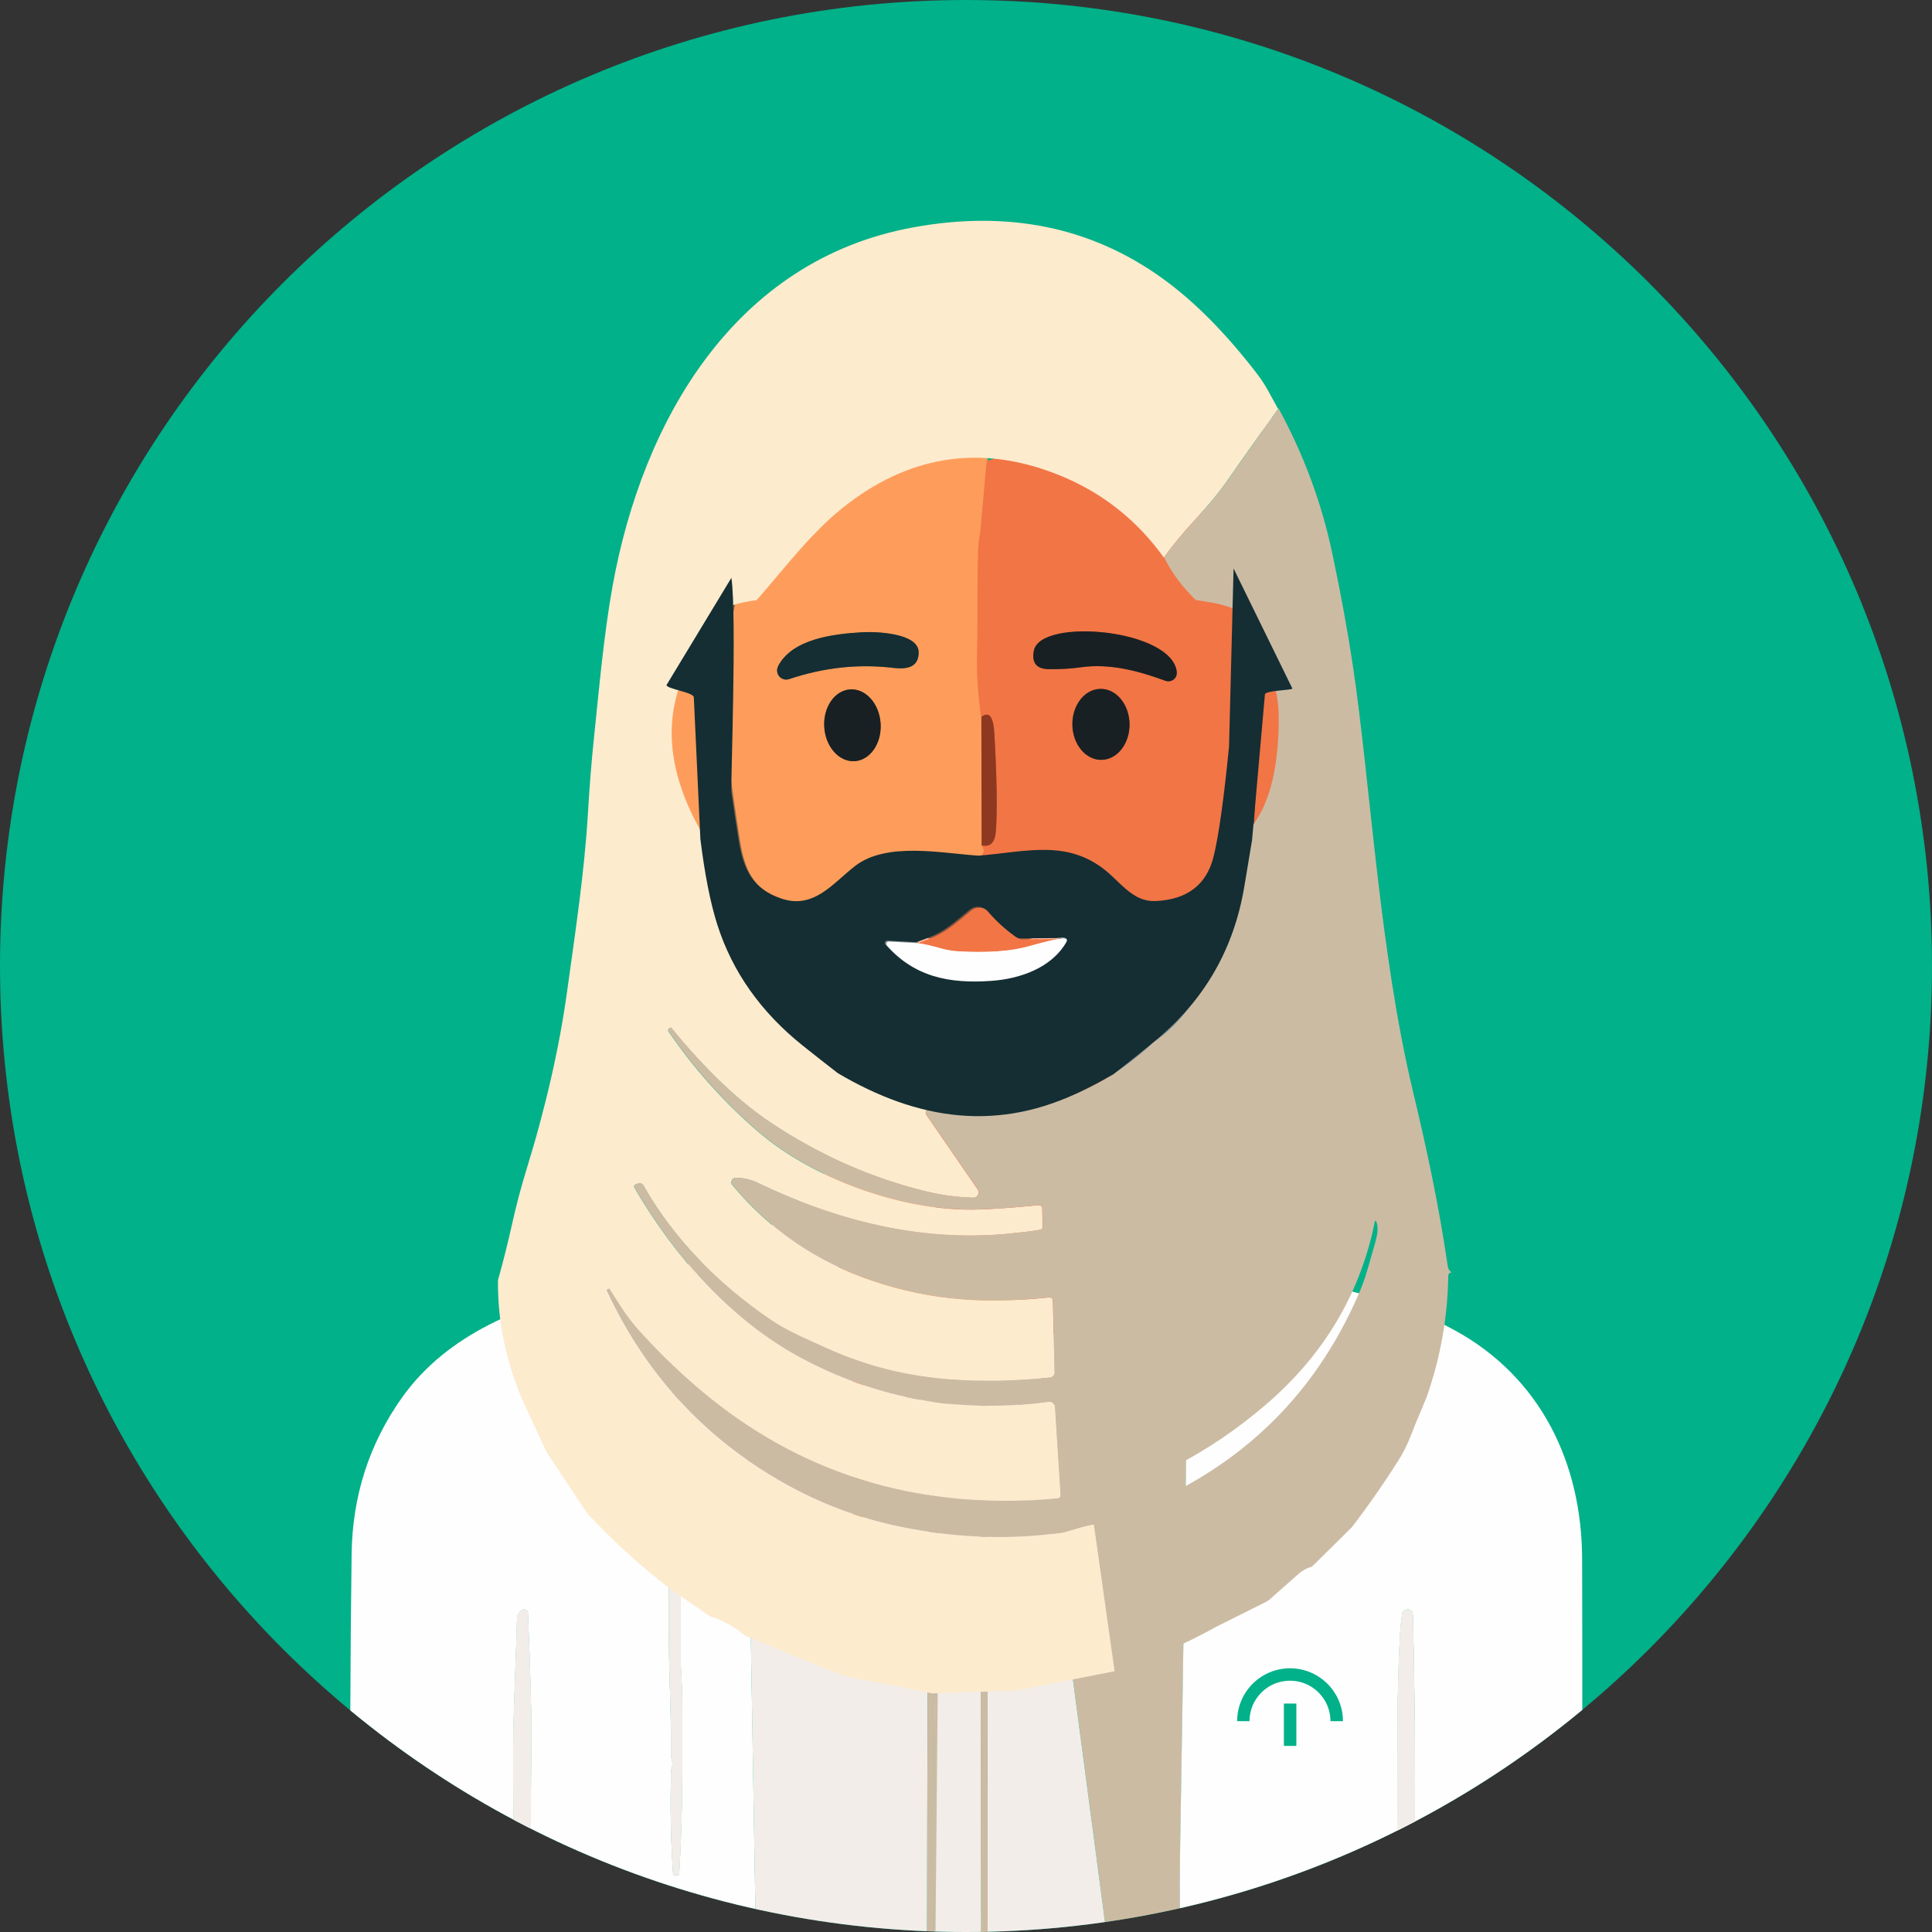<?xml version="1.0" encoding="UTF-8"?>
<svg id="Capa_2" xmlns="http://www.w3.org/2000/svg" xmlns:xlink="http://www.w3.org/1999/xlink" viewBox="0 0 285.28 285.28">
  <rect x="0" y="0" width="285.28" height="285.28" fill="#333333" stroke="none"/>
  <defs>
    <style>
      .cls-1 {
        fill: #8f3821;
      }

      .cls-2 {
        stroke: #83523c;
      }

      .cls-2, .cls-3, .cls-4, .cls-5, .cls-6, .cls-7, .cls-8, .cls-9, .cls-10, .cls-11, .cls-12, .cls-13, .cls-14, .cls-15, .cls-16, .cls-17, .cls-18 {
        fill: none;
      }

      .cls-2, .cls-3, .cls-4, .cls-5, .cls-6, .cls-8, .cls-9, .cls-10, .cls-11, .cls-12, .cls-13, .cls-14, .cls-15, .cls-16, .cls-17, .cls-18 {
        stroke-width: 2px;
      }

      .cls-3 {
        stroke: #dbc7ad;
      }

      .cls-4 {
        stroke: #f8834c;
      }

      .cls-19 {
        fill: #f27545;
      }

      .cls-5 {
        stroke: #834c38;
      }

      .cls-6 {
        stroke: #c9baa4;
      }

      .cls-20 {
        fill: #b8a28c;
      }

      .cls-21 {
        fill: #fe9d5b;
      }

      .cls-22 {
        fill: #ccbba3;
      }

      .cls-8 {
        stroke: #8b5f3f;
      }

      .cls-9 {
        stroke: #854b34;
      }

      .cls-23 {
        fill: #182023;
      }

      .cls-10 {
        stroke: #c76b3e;
      }

      .cls-11 {
        stroke: #fecead;
      }

      .cls-24 {
        fill: #f1693d;
      }

      .cls-12 {
        stroke: #f8baa2;
      }

      .cls-25 {
        fill: #fdebce;
      }

      .cls-13 {
        stroke: #f8b49e;
      }

      .cls-26 {
        fill: #142e33;
      }

      .cls-14 {
        stroke: #b0a28e;
      }

      .cls-15 {
        stroke: #c15733;
      }

      .cls-27 {
        fill: #00b189;
      }

      .cls-28 {
        fill: #fefefe;
      }

      .cls-16 {
        stroke: #899699;
      }

      .cls-29 {
        fill: #948979;
      }

      .cls-17 {
        stroke: #f88950;
      }

      .cls-30 {
        fill: #f2ede9;
      }

      .cls-31 {
        clip-path: url(#clippath);
      }

      .cls-18 {
        stroke: #896647;
      }
    </style>
    <clipPath id="clippath">
      <path id="Trazado_386-2" data-name="Trazado_386" class="cls-7" d="M285.28,142.64c0,78.78-63.86,142.64-142.64,142.64C63.86,285.28,0,221.42,0,142.64,0,63.86,63.86,0,142.64,0c78.78,0,142.64,63.86,142.64,142.64"/>
    </clipPath>
  </defs>
  <g id="Capa_1-2" data-name="Capa_1">
    <g>
      <path id="Trazado_386" class="cls-27" d="M285.28,142.64c0,78.78-63.86,142.64-142.64,142.64C63.86,285.28,0,221.42,0,142.64,0,63.86,63.86,0,142.64,0c78.78,0,142.64,63.86,142.64,142.64"/>
      <g class="cls-31">
        <g>
          <g>
            <path class="cls-22" d="M167.08,176.78l8.49,7.82c-.37,29.54-.81,59.15-1.31,88.82-.09,5.29-.05,10.57.13,15.82l-10.49.07-9.96-75.34c.37.35.78.36,1.23.04.23-.16.3-.38.19-.65-.6-1.48-1.3-2.91-2.1-4.28-1.48-2.52-3.34-4.86-5.58-7.01-.55-.44-.89-1.64-1.01-3.6,2.32-1.96,4.82-3.97,7.5-6.02,1.34-1.02,3.72-3.4,7.12-7.13,2.27-2.49,4.2-5.34,5.79-8.54Z"/>
            <path class="cls-28" d="M109.91,184.62l1.76,104.67h-33.26c-.07-11.02-.06-22.03.05-33.05.03-3.11-.14-9.13-.51-18.06,0-.27-.2-.49-.45-.54-.16-.03-.3,0-.41.08-.48.35-.73.76-.74,1.25-.19,7.46-.64,15.2-.58,22.49.06,9.3.17,18.59.32,27.89l-23.35.03c-.58,0-1.06-.47-1.07-1.05-.13-5.36.14-11.32.11-15.95-.11-13.35-.06-27.67.14-42.94.12-8.57,2.6-16.25,7.43-23.06,6.78-9.53,17.81-13.67,28.84-16.39,7.24-1.79,14.48-3.57,21.72-5.36ZM99.08,216.64c-.16,10.79-.54,21.28-.18,31.95.15,4.41.2,7.92.18,10.53,0,.59.34.96.17,1.62-.1.35-.15.7-.16,1.05-.14,5.02-.04,9.97.3,14.87.01.15.09.23.23.23h.44c.13,0,.21-.07.22-.2.41-6.18.56-14.88.44-26.09-.01-.81-.04-1.61-.08-2.39-.08-1.53-.12-2.32-.12-2.37,0-12.59,0-25.18,0-37.77,0-.13-.04-.27-.11-.42-.09-.19-.13-.34-.13-.44.25-5.83.32-11.67.22-17.54,0-.11-.06-.16-.17-.16h-.23c-.15,0-.22.08-.23.23-.4,8.98-.67,17.95-.8,26.91Z"/>
            <path class="cls-30" d="M138.52,202.86c-.92,3.53-1.39,6.3-1.4,8.33-.13,25.96-.2,51.94-.23,77.94l-25.23.15-1.76-104.67,7.43-6.88c5.7,8.95,14.22,17.86,24.14,21.75,1.04.41,2.1.43,3.18.06.63-.18,1.3-.54,2.01-1.07.12,1.97.46,3.17,1.01,3.6l6.26,11.89,9.96,75.34c-5.05.04-10.09.09-15.14.15-1.65.02-3.42-.04-5.31-.17-1.78-.12-3.56-.22-5.34-.3-.09-.94-.15-1.8-.15-2.58-.12-12.43-.09-24.86.08-37.29.07-5.66.05-17.53-.07-35.62-.02-2.33.3-5.6.94-9.81M145.69,201.29c0-.12-.1-.22-.22-.22h-.5c-.12,0-.22.1-.22.22h0s.15,87.26.15,87.26c0,.12.1.22.22.22h.5c.12,0,.22-.1.22-.22h0s-.15-87.26-.15-87.26ZM127.74,215.28c-.06.04-.13.09-.2.13-.38.22-.37.44.02.64.15.08.32.13.5.17.16.03.32,0,.49-.08,1.23-.64,2.37-1.75,3.41-3.34,1.97-2.99,3.79-6.02,5.48-9.08.22-.4.21-.79-.03-1.17l-.13-.2c-.1-.16-.31-.21-.47-.1-.03.02-.06.05-.09.08-3.14,4.01-5.86,8.02-8.16,12.05-.2.36-.48.67-.81.92Z"/>
            <path class="cls-28" d="M175.57,184.6c8.9,2.15,17.79,4.41,26.66,6.79,4.37,1.17,8.55,2.84,12.52,5.01,12.76,6.96,18.84,19.63,18.87,33.86.05,19.18.03,38.6-.05,58.27,0,.53-.27.79-.8.79l-58.39-.08c-.17-5.26-.22-10.53-.13-15.82.5-29.67.93-59.28,1.31-88.82ZM206.32,269.76c-.05,6.14-.05,12.49,0,19.04,0,.13.11.23.24.23h1.84c.18,0,.27-.09.27-.27.37-17.46.36-34.17-.04-50.14,0-.34-.08-.59-.22-.74-.23-.25-.53-.3-.9-.15-.26.11-.42.3-.46.58-.15.95-.25,1.96-.31,3.03-.55,9.26-.34,18.86-.41,28.41Z"/>
            <path class="cls-22" d="M138.1,288.99c-.09-.94-.15-1.8-.15-2.58-.12-12.43-.09-24.86.08-37.29.07-5.66.05-17.53-.07-35.62-.02-2.33.3-5.6.94-9.81" vector-effect="non-scaling-stroke"/>
            <path class="cls-22" d="M138.9,201.36c-.92,3.59-1.38,6.41-1.39,8.48-.13,26.42-.2,52.85-.23,79.3" vector-effect="non-scaling-stroke"/>
            <path class="cls-30" d="M78.41,289.29c-.07-11.02-.06-22.04.05-33.05.03-3.11-.14-9.13-.51-18.06,0-.27-.2-.49-.45-.54-.16-.03-.3,0-.41.08-.48.35-.73.76-.74,1.25-.19,7.46-.64,15.2-.58,22.49.06,9.3.17,18.59.32,27.89" vector-effect="non-scaling-stroke"/>
            <path class="cls-22" d="M145.69,201.29c0-.12-.1-.22-.22-.22h-.5c-.12,0-.22.1-.22.22h0s.15,87.26.15,87.26c0,.12.1.22.22.22h.5c.12,0,.22-.1.22-.22h0s-.15-87.26-.15-87.26" vector-effect="non-scaling-stroke"/>
            <path class="cls-22" d="M127.74,215.28c-.06.04-.13.09-.2.13-.38.22-.37.44.02.64.15.08.32.13.5.17.16.03.32,0,.49-.08,1.23-.64,2.37-1.75,3.41-3.34,1.97-2.99,3.79-6.02,5.48-9.08.22-.4.21-.79-.03-1.17l-.13-.2c-.1-.16-.31-.21-.47-.1-.03.02-.06.05-.09.08-3.14,4.01-5.86,8.02-8.16,12.05-.2.36-.48.67-.81.92" vector-effect="non-scaling-stroke"/>
            <path class="cls-30" d="M99.08,216.64c-.16,10.79-.54,21.28-.18,31.95.15,4.41.2,7.92.18,10.53,0,.59.34.96.17,1.62-.1.35-.15.7-.16,1.05-.14,5.02-.04,9.97.3,14.87.01.15.09.23.23.23h.44c.13,0,.21-.07.22-.2.41-6.18.56-14.88.44-26.09-.01-.81-.04-1.61-.08-2.39-.08-1.53-.12-2.32-.12-2.37,0-12.59,0-25.18,0-37.77,0-.13-.04-.27-.11-.42-.09-.19-.13-.34-.13-.44.25-5.83.32-11.67.22-17.54,0-.11-.06-.16-.17-.16h-.23c-.15,0-.22.08-.23.23-.4,8.98-.67,17.95-.8,26.91" vector-effect="non-scaling-stroke"/>
            <path class="cls-30" d="M99.08,216.64c.13-8.96.4-17.93.8-26.91,0-.15.08-.23.23-.23h.23c.11,0,.16.05.17.16.1,5.87.03,11.71-.22,17.54,0,.1.04.25.13.44.07.15.11.28.11.42,0,12.59,0,25.18,0,37.77,0,.05.04.84.12,2.37.04.78.06,1.58.08,2.39.11,11.21-.04,19.91-.44,26.09-.01.13-.08.2-.22.2h-.44c-.15,0-.22-.08-.23-.23-.34-4.89-.44-9.85-.3-14.87.01-.35.06-.7.16-1.05.17-.66-.18-1.03-.17-1.62.03-2.61-.03-6.13-.18-10.53-.35-10.67.03-21.16.18-31.95Z"/>
            <path class="cls-30" d="M206.32,269.76c-.05,6.14-.05,12.49,0,19.04,0,.13.11.23.24.23h1.84c.18,0,.27-.09.27-.27.37-17.46.36-34.17-.04-50.14,0-.34-.08-.59-.22-.74-.23-.25-.53-.3-.9-.15-.26.11-.42.3-.46.58-.15.95-.25,1.96-.31,3.03-.55,9.26-.34,18.86-.41,28.41" vector-effect="non-scaling-stroke"/>
            <rect class="cls-22" x="144.82" y="201.07" width=".94" height="87.7" rx=".22" ry=".22" transform="translate(-.43 .25) rotate(-.1)"/>
            <path class="cls-22" d="M154.03,214.07l-6.26-11.89c2.25,2.15,4.11,4.49,5.58,7.01.8,1.37,1.51,2.8,2.1,4.28.11.27.04.48-.19.65-.45.32-.86.3-1.23-.04Z"/>
            <path class="cls-22" d="M138.52,202.86c-.1.52.03.79.38.82-.64,4.21-.96,7.48-.94,9.81.12,18.09.14,29.96.07,35.62-.17,12.43-.19,24.86-.08,37.29,0,.78.06,1.64.15,2.58-.27.15-.67.19-1.21.14.02-26,.1-51.98.23-77.94.01-2.03.48-4.81,1.4-8.33Z"/>
            <path class="cls-30" d="M78.41,289.29l-2.32.04c-.15-9.3-.26-18.59-.32-27.89-.06-7.28.39-15.03.58-22.49.01-.49.26-.9.74-1.25.11-.08.25-.11.41-.08.26.05.44.28.45.54.37,8.93.54,14.95.51,18.06-.11,11.01-.12,22.03-.05,33.05Z"/>
            <path class="cls-30" d="M206.32,269.76c.08-9.55-.14-19.15.41-28.41.06-1.07.16-2.08.31-3.03.04-.28.2-.47.46-.58.37-.15.67-.09.9.15.14.15.21.4.22.74.4,15.97.42,32.68.04,50.14,0,.18-.09.27-.27.27h-1.84c-.13,0-.24-.11-.24-.23h0c-.04-6.55-.04-12.9,0-19.04Z"/>
            <g>
              <path class="cls-27" d="M182.68,254.15c0-4.32,3.5-7.81,7.81-7.81s7.81,3.5,7.81,7.81h-1.84c0-3.3-2.68-5.98-5.98-5.98s-5.98,2.68-5.98,5.98h-1.84Z"/>
              <rect class="cls-27" x="189.58" y="251.55" width="1.84" height="6.25"/>
            </g>
          </g>
          <path class="cls-6" d="M152.73,201.27l6.26,11.89" vector-effect="non-scaling-stroke"/>
          <path class="cls-14" d="M158.99,213.16c.37.35.78.36,1.23.04.23-.16.3-.38.19-.65-.6-1.48-1.3-2.91-2.1-4.28-1.48-2.52-3.34-4.86-5.58-7.01" vector-effect="non-scaling-stroke"/>
          <path class="cls-3" d="M132.79,214.48c-.06.04-.13.09-.2.13-.38.22-.37.44.02.64.15.08.32.13.5.17.16.03.32,0,.49-.08,1.23-.64,2.37-1.75,3.41-3.34,1.97-2.99,3.79-6.02,5.48-9.08.22-.4.21-.79-.03-1.17l-.13-.2c-.1-.16-.31-.21-.47-.1-.03.02-.06.05-.09.08-3.14,4.01-5.86,8.02-8.16,12.05-.2.36-.48.67-.81.92" vector-effect="non-scaling-stroke"/>
          <path class="cls-29" d="M158.99,213.16l-6.26-11.89c2.25,2.15,4.11,4.49,5.58,7.01.8,1.37,1.51,2.8,2.1,4.28.11.27.04.48-.19.65-.45.32-.86.3-1.23-.04Z"/>
          <path class="cls-20" d="M133.6,213.56c2.3-4.03,5.02-8.05,8.16-12.05.12-.15.33-.18.48-.06.03.02.06.05.08.09l.13.2c.24.39.25.78.03,1.17-1.69,3.06-3.51,6.08-5.48,9.08-1.04,1.59-2.18,2.71-3.41,3.34-.16.08-.32.11-.49.08-.18-.03-.35-.09-.5-.17-.39-.2-.4-.41-.02-.64.07-.04.14-.08.2-.13.33-.25.61-.56.81-.92Z"/>
          <g>
            <path class="cls-11" d="M98.39,101.78c-4.27,1.91-6.41,5.45-6.42,10.62-.01,4.6,1.48,8.07,4.48,10.38,1.61,1.25,4,1.67,7.18,1.27" vector-effect="non-scaling-stroke"/>
            <path class="cls-16" d="M103.63,124.05c.66,5.29,1.5,9.5,2.51,12.65,2.22,6.93,6.41,12.86,12.56,17.79,1.78,1.42,3.52,2.79,5.23,4.11" vector-effect="non-scaling-stroke"/>
            <path class="cls-13" d="M123.94,158.6l-.15,4.47" vector-effect="non-scaling-stroke"/>
            <path class="cls-11" d="M123.79,163.07c-.14,2.36-.26,4.82-.35,7.38-.03.84-.29,1.32-.78,1.46" vector-effect="non-scaling-stroke"/>
            <path class="cls-13" d="M166.03,171.94c-.24-.23-.37-.45-.39-.65-.54-4.03-.88-8.2-1.04-12.52" vector-effect="non-scaling-stroke"/>
            <path class="cls-16" d="M164.6,158.77c2.12-1.62,4.3-3.37,6.54-5.24,7.02-5.89,11.29-13.37,12.81-22.45.4-2.35.78-4.65,1.15-6.9" vector-effect="non-scaling-stroke"/>
            <path class="cls-12" d="M185.1,124.18c4.11.21,7.15-1.6,9.13-5.41,1.87-3.6,2.17-7.45.91-11.56-.56-1.82-2.25-3.64-5.08-5.46" vector-effect="non-scaling-stroke"/>
            <path class="cls-16" d="M190.05,101.74c.7-6.86,1.41-13.71,2.13-20.55,1.16-11.28-5.69-22.02-15.45-29.83-7-5.6-8.64-9.32-17.98-6.99-.54.13-1.1-.04-1.48-.45-6.91-7.63-2.91-1.43-13.3-1.97-16.54-.85-37.07.92-39,18.41-.22,1.97-3.32,3.49-3.13,8.98.39,11.57-4.67,20.87-3.45,32.45" vector-effect="non-scaling-stroke"/>
            <path class="cls-2" d="M190.05,101.74c-.72-.19-1.62-.04-2.72.45-.2.09-.31.25-.34.47l-1.9,21.51" vector-effect="non-scaling-stroke"/>
            <path class="cls-5" d="M164.6,158.77c-1.54.86-2.99,1.63-4.35,2.31-12.58,6.29-24.47,4.5-36.31-2.48" vector-effect="non-scaling-stroke"/>
            <path class="cls-18" d="M103.63,124.05l-.97-20.94c-.03-.77-.44-1.17-1.21-1.2l-3.06-.13" vector-effect="non-scaling-stroke"/>
            <path class="cls-4" d="M154.01,195.41l-30.22-32.34" vector-effect="non-scaling-stroke"/>
            <path class="cls-2" d="M144.7,126.49c7.15-.57,13.53-2.62,19.41,2.77,2.05,1.89,3.83,4.06,6.75,3.93,4.68-.22,7.53-2.42,8.56-6.61.82-3.34,1.66-9.65,2.53-18.93.34-3.62.25-7.24-.27-10.84-.69-4.77-1.51-9.07-2.46-12.91-1.95-7.87-7.92-12.06-15.82-11.98-2.16.03-3.92.27-5.28.73-4.36,1.46-8.7,2.85-13,4.16" vector-effect="non-scaling-stroke"/>
            <path class="cls-18" d="M145.12,76.8c-3.17-1.34-6.19-2.51-9.04-3.49-10.42-3.59-22.75-.34-26.28,11.06-1.16,3.71-2.08,8.41-2.76,14.1-.41,3.4-.29,7.59.35,12.59.6,4.6,1.22,8.94,1.87,13.02.72,4.49,2.05,7.28,6.29,8.73,4.81,1.65,7.61-2.21,10.9-4.78,4.68-3.65,12.86-1.89,18.25-1.54" vector-effect="non-scaling-stroke"/>
            <path class="cls-17" d="M145.12,76.8c-.12.62-.26,1.32-.42,2.1-.15.72-.23,1.42-.26,2.11-.19,5.2-.03,9.45-.16,15.6-.07,3.13.14,6.22.63,9.25" vector-effect="non-scaling-stroke"/>
            <path class="cls-10" d="M144.91,105.86l.04,18.97" vector-effect="non-scaling-stroke"/>
            <path class="cls-17" d="M144.95,124.82c.5.63.42,1.18-.25,1.67" vector-effect="non-scaling-stroke"/>
            <path class="cls-15" d="M144.95,124.82c1.29.31,1.99-.41,2.11-2.16.21-3.25.13-8.07-.24-14.44-.15-2.42-.78-3.21-1.91-2.36" vector-effect="non-scaling-stroke"/>
            <path class="cls-16" d="M135.5,139.27l-4.24-.23c-.19-.01-.36.13-.37.33,0,.09.03.19.09.26,4.22,4.78,9.45,5.8,15.68,5.34,4.25-.32,8.85-1.95,11.01-5.72.16-.27.09-.47-.19-.6-.27-.12-.64-.11-1.11.03" vector-effect="non-scaling-stroke"/>
            <path class="cls-2" d="M156.37,138.67l-5.43.03c-.28,0-.53-.07-.76-.23-1.55-1.11-2.92-2.37-4.12-3.76-.68-.79-1.85-.89-2.66-.24-1.64,1.33-3.36,2.93-5.32,3.8-.85.37-1.71.71-2.58,1.01" vector-effect="non-scaling-stroke"/>
            <path class="cls-12" d="M156.37,138.67c-.73.07-2.22.43-4.47,1.06-2.63.75-6.15.99-10.55.74-.8-.04-1.78-.23-2.92-.56-.97-.27-1.94-.49-2.93-.64" vector-effect="non-scaling-stroke"/>
            <path class="cls-18" d="M127.28,93.36c-4.2.25-10.3.95-12.4,5.02-.34.66-.08,1.48.58,1.82.32.17.69.19,1.04.08,5.15-1.73,10.31-2.28,15.48-1.65,1.92.23,3.7-.08,3.65-2.36-.07-2.85-6.5-3.03-8.36-2.91" vector-effect="non-scaling-stroke"/>
            <path class="cls-8" d="M126.19,112.39c2.3-.14,4.01-2.63,3.83-5.55h0c-.18-2.92-2.19-5.18-4.48-5.04-2.3.14-4.01,2.63-3.83,5.55h0c.18,2.92,2.19,5.18,4.48,5.04" vector-effect="non-scaling-stroke"/>
            <path class="cls-9" d="M159.67,98.52c4.27-.59,8.52.57,12.43,2.01.64.24,1.36-.09,1.6-.73.07-.18.09-.37.07-.56-.64-6.34-20.15-8.09-21.1-3.15-.34,1.77.37,2.68,2.14,2.72,1.63.03,3.25-.06,4.87-.28" vector-effect="non-scaling-stroke"/>
            <path class="cls-9" d="M162.65,112.19c2.33-.04,4.18-2.41,4.13-5.3-.05-2.89-1.97-5.21-4.3-5.17h0c-2.33.04-4.18,2.41-4.13,5.3.05,2.89,1.97,5.21,4.3,5.17h0" vector-effect="non-scaling-stroke"/>
            <path class="cls-21" d="M145.85,67.75c-.12.62-.99,10.37-1.15,11.15-.15.72-.23,1.42-.26,2.11-.19,5.2-.03,9.45-.16,15.6-.07,3.13.14,6.22.63,9.25l.04,18.97c.5.63.42,1.18-.25,1.67-5.39-.35-13.57-2.1-18.25,1.54-3.29,2.56-6.09,6.43-10.9,4.78-4.24-1.45-5.57-4.24-6.29-8.73-.65-4.08-1.27-8.42-1.87-13.02-.64-4.99-.76-9.19-.35-12.59.68-5.69,1.6-10.4,2.76-14.1,3.54-11.4,10.4-20.26,20.81-16.68,8.29-6.21,11.7-3.3,15.25.05ZM127.28,93.36c-4.2.25-10.3.95-12.4,5.02-.34.66-.08,1.48.58,1.82.32.17.69.19,1.04.08,5.15-1.73,10.31-2.28,15.48-1.65,1.92.23,3.7-.08,3.65-2.36-.07-2.85-6.5-3.03-8.36-2.91ZM126.19,112.39c2.3-.14,4.01-2.63,3.83-5.55h0c-.18-2.92-2.19-5.18-4.48-5.04-2.3.14-4.01,2.63-3.83,5.55h0c.18,2.92,2.19,5.18,4.48,5.04Z"/>
            <path class="cls-19" d="M144.7,126.49c.67-.49.75-1.04.25-1.67,1.29.31,1.99-.41,2.11-2.16.21-3.25.13-8.07-.24-14.44-.15-2.42-.78-3.21-1.91-2.36-.49-3.03-.7-6.12-.63-9.25.13-6.14-.03-10.4.16-15.6.03-.69.11-1.39.26-2.11.16-.78.88-10.22.99-10.84,4.3-1.31,8.64-2.69,13-4.16,1.36-.46,2.54,8.05,4.7,8.02,7.9-.08,17.95,4.17,19.9,12.04.95,3.84-.59,7.48.11,12.25.52,3.61-1.11,7.82-1.45,11.44-.87,9.28-1.71,15.59-2.53,18.93-1.03,4.19-3.88,6.39-8.56,6.61-2.92.13-4.7-2.04-6.75-3.93-5.88-5.39-12.26-3.34-19.41-2.77ZM159.67,98.52c4.27-.59,8.52.57,12.43,2.01.64.24,1.36-.09,1.6-.73.07-.18.09-.37.07-.56-.64-6.34-20.15-8.09-21.1-3.15-.34,1.77.37,2.68,2.14,2.72,1.63.03,3.25-.06,4.87-.28ZM162.65,112.19c2.33-.04,4.18-2.41,4.13-5.3-.05-2.89-1.97-5.21-4.3-5.17h0c-2.33.04-4.18,2.41-4.13,5.3.05,2.89,1.97,5.21,4.3,5.17h0Z"/>
            <path class="cls-26" d="M114.89,98.38c2.1-4.07,8.2-4.77,12.4-5.02,1.85-.12,8.29.06,8.36,2.91.05,2.27-1.73,2.58-3.65,2.36-5.17-.63-10.33-.08-15.48,1.65-.7.24-1.46-.14-1.7-.85-.11-.34-.09-.72.08-1.04Z"/>
            <path class="cls-23" d="M172.1,100.53c-3.91-1.44-8.16-2.6-12.43-2.01-1.62.22-3.24.32-4.87.28-1.77-.04-2.48-.94-2.14-2.72.96-4.94,20.47-3.19,21.1,3.15.07.68-.42,1.29-1.1,1.36-.19.02-.38,0-.56-.07Z"/>
            <path class="cls-19" d="M190.05,101.74c2.83,1.82,4.52,3.64,5.08,5.46,1.26,4.11.96,7.96-.91,11.56-1.97,3.82-5.01,5.62-9.13,5.41l.92-21.72c.02-.22,1.11-.18,1.31-.27,1.1-.49,2-.64,2.72-.45Z"/>
            <path class="cls-21" d="M98.39,101.78l3.06.13c.77.03,1.17.43,1.21,1.2l.97,20.94c-3.18.4-5.57-.02-7.18-1.27-2.99-2.32-4.49-5.78-4.48-10.38,0-5.17,2.15-8.71,6.42-10.62Z"/>
            <ellipse class="cls-23" cx="125.87" cy="107.1" rx="4.17" ry="5.31" transform="translate(-6.3 7.88) rotate(-3.5)"/>
            <ellipse class="cls-23" cx="162.57" cy="106.96" rx="4.22" ry="5.24" transform="translate(-1.66 2.57) rotate(-.9)"/>
            <path class="cls-1" d="M144.95,124.82l-.04-18.97c1.13-.85,1.77-.06,1.91,2.36.37,6.38.46,11.19.24,14.44-.12,1.75-.82,2.48-2.11,2.16Z"/>
            <path class="cls-19" d="M156.37,138.67c-.73.07-2.22.43-4.47,1.06-2.63.75-6.15.99-10.55.74-.8-.04-1.78-.23-2.92-.56-.97-.27-1.94-.49-2.93-.64.87-.3,1.73-.63,2.58-1.01,1.96-.87,3.68-2.47,5.32-3.8.8-.65,1.98-.54,2.66.24,1.19,1.4,2.56,2.65,4.12,3.76.23.16.48.24.76.23l5.43-.03Z"/>
            <path class="cls-28" d="M156.37,138.67c.46-.14.83-.15,1.11-.03.28.13.35.34.19.6-2.16,3.77-6.76,5.41-11.01,5.72-6.23.46-11.47-.56-15.68-5.34-.13-.14-.12-.37.03-.5.07-.06.16-.1.26-.09l4.24.23c.99.15,1.97.36,2.93.64,1.14.33,2.11.52,2.92.56,4.4.26,7.92.01,10.55-.74,2.25-.64,3.74-.99,4.47-1.06Z"/>
            <path class="cls-24" d="M123.94,158.6c11.84,6.98,23.73,8.77,36.31,2.48,1.36-.68,2.81-1.45,4.35-2.31.16,4.32.5,8.49,1.04,12.52.02.2.15.42.39.65.89,1.69,2.03,3.17,3.44,4.43,1.03.92,1.83,1.89,1.62,3.19-.55,3.42-2.96,6.54-5.72,8.76-.74.6-1.01,1.53-1.14,2.46-.45,3.26-.49,6.53-.12,9.82.21,1.8.29,3.47.26,5.01l-10.36-10.21-30.22-32.34.15-4.47Z"/>
            <path class="cls-21" d="M123.79,163.07l30.22,32.34c-5.71-.02-11.1.52-16.71-.66-.26-.06-.52-.07-.77-.05-.33.02-.6-.08-.82-.31-.14-.15-.35-.21-.54-.17-.69.15-1.3.03-1.85-.36-.22-.16-.47-.22-.75-.2-.3.02-.57-.01-.81-.11-.7-.28-1.05-.42-1.06-.42-1.07-.15-1.77.24-2.1,1.16-.4,1.11-.63,2.89-.7,5.35-.05,1.56-.18,3.17-.39,4.81-.22,1.72-.23,3.32-.04,4.79.58,4.41.69,8.66.33,12.74-.06.68-.22,1.33-.46,1.97-.21.55-.36,1.16-.44,1.84-.38,3.27-.48,6.13-.3,8.57.31,4.18.16,7.86-.45,11.04l-.37-54.81c0-.89-.35-1.74-.96-2.4-2.67-2.87-5.14-5.08-6.48-8.93-.52-1.48-.28-2.46.94-3.55,1.25-1.11,2.38-2.37,3.4-3.8.49-.13.75-.62.78-1.46.09-2.56.21-5.03.35-7.38Z"/>
            <path class="cls-25" d="M188.76,60.35c-2.7,3.73-5.25,7.32-7.65,10.78-1.14,1.63-2.68,3.49-4.63,5.59-1.67,1.79-3.22,3.66-4.63,5.61-3.97-5.54-9.09-9.58-15.35-12.13-11.2-4.55-21.63-3.16-31.29,4.17-5.21,3.96-9.19,9.35-13.48,14.25-2.63.32-4.67.97-6.13,1.94-1.63,1.1-2.66,3.17-3.09,6.21-4.85,7.91-4.4,16.77,1.34,26.58.13,2.81.03,4.48,1.14,7.52,1.32,3.61,1.43,7.55,3.14,10.72,2.83,5.24,7.12,9.1,11.65,13.04,5.07,4.39,10.39,7.88,17.18,9.04-.08.12-.14.23-.19.32-.12.23-.11.46.04.67l7.55,10.97c.25.36.15.85-.21,1.09-.13.09-.29.14-.46.14-2.4-.06-4.82-.39-7.24-1-8-2.01-15.5-5.33-22.51-9.98-4.81-3.18-9.74-7.88-14.82-14.09-.04-.06-.1-.06-.16-.02l-.18.13c-.13.09-.16.27-.07.4,3.67,5.4,8.05,10.31,13.15,14.73,7.91,6.87,20.92,11.67,31.74,11.59,2.15-.02,5.38-.23,9.7-.65.39-.04.59.14.6.54l.04,2.65c0,.25-.12.4-.37.44-.97.18-2.56.37-4.77.59-12.89,1.22-25.34-1.94-36.95-7.53-1.05-.5-2.13-.75-3.23-.73-.36,0-.64.3-.63.66,0,.15.05.29.15.4,5.52,6.63,12.4,11.34,20.64,14.13,8.99,3.04,17.11,3.39,26.17,2.46.25-.03.48.15.51.41,0,.01,0,.02,0,.04l.26,10.64c.01.38-.28.71-.66.75-4.16.44-8.36.58-12.6.41-7.34-.3-14.15-1.88-20.43-4.76-2.87-1.31-5.81-2.51-8.46-4.33-7.43-5.12-14.05-11.7-18.53-19.62-.21-.36-.51-.47-.9-.33l-.27.11c-.25.09-.31.25-.18.49,5.87,10.12,14.24,19.59,24.62,25.16,11.35,6.08,23.51,8.23,36.5,6.44.47-.07.91.26.97.74,0,.02,0,.05,0,.07l.82,12.91c.02.35-.14.54-.49.57-19.66,1.77-36.72-3.15-51.21-14.78-3.76-3.02-7.35-6.44-10.76-10.24-1.63-1.82-2.83-3.87-4.17-5.93-.04-.06-.09-.07-.16-.03l-.19.11c-.08.04-.1.11-.06.2,6.01,12.92,15.27,22.68,27.78,29.27,4.99,2.63,10.26,4.5,15.82,5.62,8.19,1.65,16.11,1.91,23.78.8.35-.05,4.55-1.45,4.6-1.1,0,0,0,0,0,0l3.04,21.57-14.52,2.87-12.44.41c-3.72-.79-7.47-1.52-11.24-2.19-1.13-.2-2.89-.8-5.28-1.82l-2.2-.85-8.89-3.68c-1.64-1.35-3.37-2.3-5.21-2.87l-5.87-4.04c-4.48-3.46-8.56-7.17-12.24-11.15l-5.15-7.77-.87-1.34-2.39-5.14-1.31-2.87c-2.36-5.74-3.51-11.51-3.44-17.31.75-2.65,1.42-5.34,2.03-8.05.66-2.97,1.37-5.65,2.1-8.02,2.92-9.43,4.95-18.33,6.1-26.73,1.21-8.77,2.53-17.36,3.06-26.24.23-3.97.53-7.64.88-11,.79-7.54,1.45-15.22,2.77-22.54,4.4-24.25,17.94-48.04,44.38-52.87,14.03-2.56,26.31-.04,36.83,7.56,4.7,3.39,9.36,8.1,13.97,14.11.6.78,1.14,1.62,1.63,2.51.58,1.04,1.05,1.9,1.42,2.59Z"/>
            <path class="cls-22" d="M161.57,225.18c-.04-.35-4.23,1.06-4.58,1.1,0,0-.01,0-.02,0-7.67,1.12-15.59.85-23.78-.8-5.56-1.12-10.83-3-15.82-5.62-12.51-6.6-21.77-16.36-27.78-29.27-.04-.09-.03-.16.06-.2l.19-.11c.07-.03.12-.02.16.03,1.33,2.05,2.53,4.11,4.17,5.93,3.41,3.8,7,7.22,10.76,10.24,14.48,11.62,31.55,16.55,51.21,14.78.35-.03.52-.22.49-.57l-.82-12.91c-.03-.48-.44-.84-.91-.81-.02,0-.05,0-.07,0-12.98,1.78-25.15-.37-36.5-6.44-10.38-5.56-18.76-15.04-24.62-25.16-.13-.23-.08-.4.18-.49l.27-.11c.39-.15.69-.04.9.33,4.48,7.92,11.1,14.5,18.53,19.62,2.66,1.83,5.6,3.03,8.46,4.33,6.29,2.88,13.1,4.46,20.43,4.76,4.24.17,8.44.03,12.6-.41.38-.04.67-.36.66-.75l-.26-10.64c0-.25-.22-.45-.47-.45-.01,0-.02,0-.04,0-9.06.94-17.17.59-26.17-2.46-8.24-2.79-15.12-7.5-20.64-14.13-.23-.27-.19-.68.09-.91.11-.09.25-.14.4-.15,1.1-.02,2.18.23,3.23.73,11.62,5.58,24.06,8.75,36.95,7.53,2.21-.21,3.8-.41,4.77-.59.25-.04.37-.19.37-.44l-.04-2.65c-.01-.4-.21-.58-.6-.54-4.31.42-7.55.64-9.7.65-10.82.08-23.83-4.72-31.74-11.59-5.1-4.43-9.48-9.34-13.15-14.73-.09-.13-.06-.31.07-.4l.18-.13c.06-.04.11-.04.16.02,5.07,6.21,10.01,10.9,14.82,14.09,7.01,4.65,14.51,7.98,22.51,9.98,2.42.61,4.84.94,7.24,1,.44,0,.79-.34.8-.78,0-.16-.05-.32-.14-.46l-7.55-10.97c-.15-.21-.16-.44-.04-.67.05-.09.11-.2.19-.32,3.92.95,8.06,1.11,12.43.48,7.96-1.15,14.97-4.57,21.01-10.27,5.56-3.79,8.06-9.43,10.77-17.04,1.49-4.2,2.67-7.12,2.7-10.97,0-.18.31-1.25.16-1.15-.08.06.28.11.24.21-.11.31.11.27-.15.06-.29-.22-.65-.3-1.08-.23-.31.05-.61.18-.85.38-.38.3-.76.4-1.13.3,5.67-3.38,7.22-9.81,7.63-15.97.35-5.25.07-9.1-3.1-13.07.11-.89-.03-1.99-.41-3.3-1.04-3.58-5.47-3.94-8.64-4.48-1.96-1.88-3.51-3.97-4.67-6.29,1.42-1.94,2.96-3.81,4.63-5.61,1.94-2.1,3.49-3.96,4.63-5.59,2.4-3.45,4.95-7.05,7.65-10.78,3.71,6.8,6.36,13.95,7.94,21.44,1.25,5.92,2.26,11.41,3.02,16.48,2.6,17.35,3.9,42.17,8.88,62.91,2.03,8.46,3.86,17,5.13,25.78.06.44.26.76.6.97-.17-.02-.31.04-.41.17-.07.09-.11.23-.11.41-.09,6.08-1.16,12.02-3.19,17.82l-.68,1.63c-.49,1.12-1.03,2.44-1.62,3.96-.55,1.42-1.18,2.69-1.89,3.8-2.16,3.4-4.44,6.68-6.85,9.82l-5.9,5.83c-.77.19-1.5.61-2.2,1.26l-4,3.54c-.21.18-.43.33-.67.44l-7.12,3.56c-4.8,2.66-9.82,4.85-15.07,6.58M203.13,183.19c.31-1.07.36-1.94.17-2.59-.15-.48-.26-.47-.35.02-.11.57-.23,1.13-.36,1.67-2.4,9.83-7.61,18.19-15.64,25.09-8.15,7.01-18.36,12.73-28.7,13.84-.45.05-.81.4-.86.85l-.36,3.1c-.07.61.2.85.8.7,5.48-1.3,10.28-2.95,14.42-4.97,13.2-6.45,22.72-16.53,28.55-30.24.45-1.05.87-2.28,1.27-3.7.36-1.26.72-2.52,1.08-3.78Z"/>
            <g>
              <path class="cls-7" d="M109.04,123.94c.72,4.49,2.05,7.28,6.29,8.73,4.81,1.65,7.61-2.21,10.9-4.78,4.68-3.65,12.86-1.89,18.25-1.54,7.15-.57,13.53-2.62,19.41,2.77,2.05,1.89,3.83,4.06,6.75,3.93,4.68-.22,7.53-2.42,8.56-6.61.74-3,1.49-8.41,2.27-16.2l-73.48,6.73c.34,2.4.69,4.73,1.05,6.97Z"/>
              <path class="cls-7" d="M157.27,138.51c-.27-.12-.64-.11-1.11.03l-5.43.03c-.28,0-.53-.07-.76-.23-1.55-1.11-2.92-2.37-4.12-3.76-.68-.79-1.85-.89-2.66-.24-1.64,1.33-3.36,2.93-5.32,3.8-.85.37-1.71.71-2.58,1.01l-4.24-.23c-.19-.01-.36.13-.37.33,0,.09.03.19.09.26,4.22,4.78,9.45,5.8,15.68,5.34,4.25-.32,8.85-1.95,11.01-5.72.16-.27.09-.47-.19-.6Z"/>
              <g>
                <path class="cls-26" d="M186.83,102.21s0-.05,0,0h0Z"/>
                <path class="cls-26" d="M186.81,102.4c.01-.09.02-.16.02-.19,0,.04-.01.12-.02.19Z"/>
                <path class="cls-26" d="M186.81,102.4s0,.07-.02.13c0,0,0-.06.02-.13Z"/>
                <path class="cls-26" d="M182.15,83.89l-.67,26.35h0c-.77,7.79-1.53,13.2-2.27,16.2-1.03,4.19-3.88,6.39-8.56,6.61-2.92.13-4.7-2.04-6.75-3.93-5.88-5.39-12.26-3.34-19.41-2.77-5.39-.35-13.57-2.1-18.25,1.54-3.29,2.56-6.09,6.43-10.9,4.78-4.24-1.45-5.57-4.24-6.29-8.73-.36-2.24-.7-4.57-1.05-6.97h0c-.13-.61.82-25.98,0-31.65l-9.58,15.83c0,.59,4,1.05,4.03,1.83l.97,20.94c.66,5.29,1.5,9.5,2.51,12.65,2.22,6.93,6.41,12.86,12.56,17.79,1.78,1.42,3.52,2.79,5.23,4.11,11.84,6.98,23.73,8.77,36.31,2.48,1.36-.68,2.81-1.45,4.35-2.31,2.12-1.62,4.3-3.37,6.54-5.24,7.02-5.89,11.29-13.37,12.81-22.45.4-2.35.78-4.65,1.15-6.9l1.9-21.51c.04-.59,3.92-.61,4.06-.86l-8.71-17.78ZM157.46,139.11c-2.16,3.77-6.76,5.41-11.01,5.72-6.23.46-11.47-.56-15.68-5.34-.06-.07-.1-.16-.09-.26.01-.19.18-.34.37-.33l4.24.23c.87-.3,1.73-.63,2.58-1.01,1.96-.87,3.68-2.47,5.32-3.8.8-.65,1.98-.54,2.66.24,1.19,1.4,2.56,2.65,4.12,3.76.23.16.48.24.76.23l5.43-.03c.46-.14.83-.15,1.11-.03.29.13.35.34.19.6Z"/>
              </g>
            </g>
          </g>
        </g>
      </g>
    </g>
  </g>
</svg>